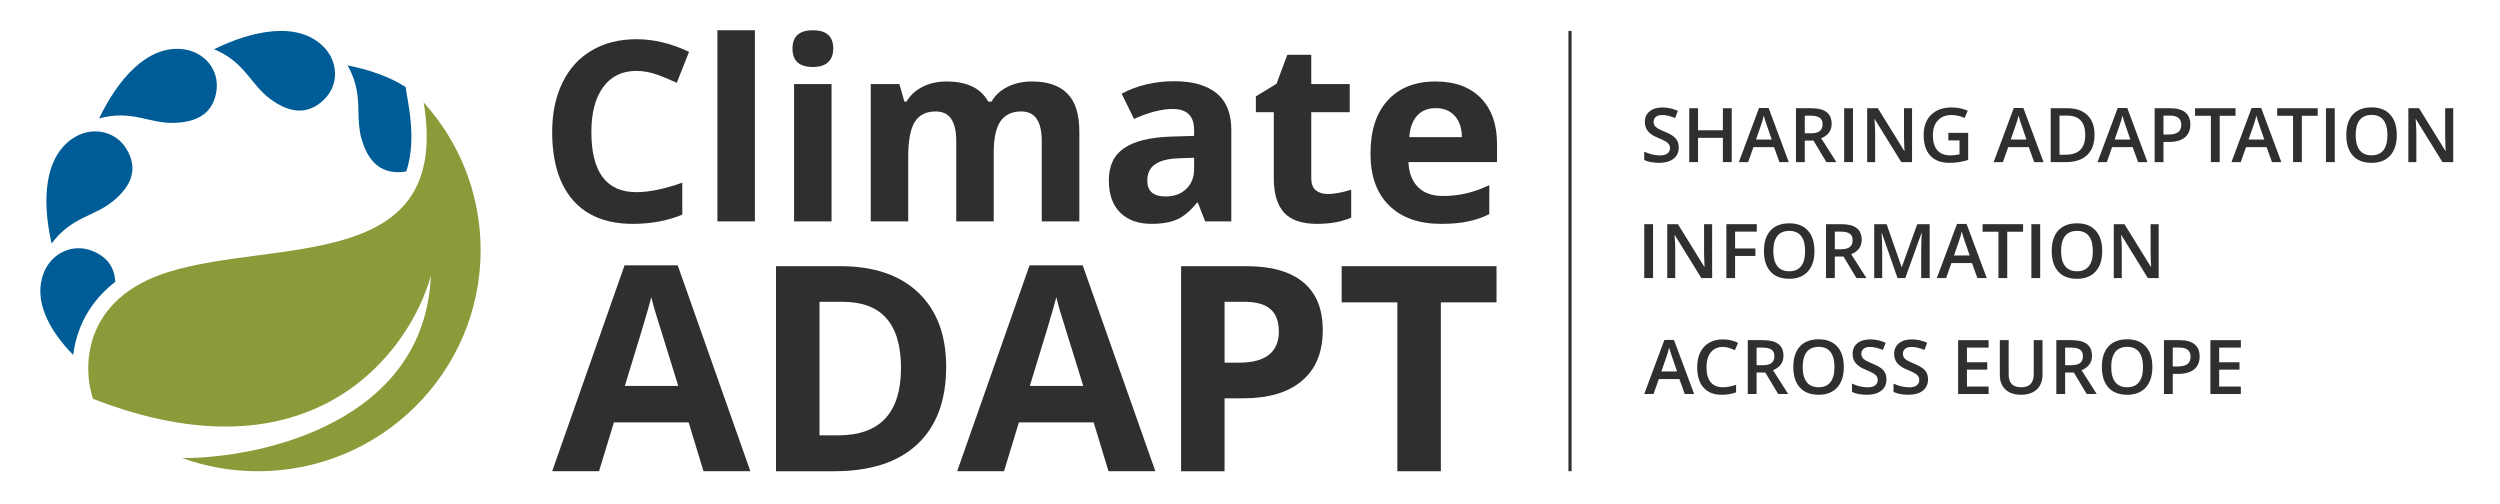 <svg width="248" height="50" viewBox="0 0 248 50" fill="none" xmlns="http://www.w3.org/2000/svg">
<path d="M166.53 14.63C166.53 15.105 166.358 15.478 166.014 15.748C165.67 16.019 165.196 16.154 164.592 16.154C163.987 16.154 163.493 16.06 163.107 15.873V15.046C163.351 15.161 163.61 15.251 163.883 15.317C164.158 15.383 164.414 15.416 164.65 15.416C164.996 15.416 165.251 15.35 165.414 15.218C165.58 15.087 165.663 14.91 165.663 14.688C165.663 14.488 165.587 14.319 165.436 14.18C165.285 14.041 164.973 13.877 164.5 13.686C164.013 13.489 163.669 13.264 163.469 13.01C163.27 12.757 163.17 12.452 163.17 12.096C163.17 11.65 163.328 11.299 163.645 11.043C163.962 10.787 164.387 10.659 164.921 10.659C165.433 10.659 165.942 10.771 166.449 10.995L166.171 11.709C165.696 11.509 165.272 11.409 164.899 11.409C164.616 11.409 164.402 11.471 164.255 11.595C164.109 11.717 164.036 11.879 164.036 12.081C164.036 12.22 164.065 12.34 164.124 12.44C164.182 12.537 164.279 12.63 164.413 12.718C164.547 12.805 164.788 12.921 165.137 13.065C165.529 13.228 165.817 13.38 165.999 13.522C166.182 13.663 166.316 13.823 166.402 14.001C166.487 14.179 166.53 14.388 166.53 14.63V14.63Z" fill="#2F2F2F"/>
<path d="M171.788 16.081H170.91V13.672H168.446V16.081H167.572V10.736H168.446V12.923H170.91V10.736H171.788V16.081Z" fill="#2F2F2F"/>
<path d="M176.518 16.081L175.984 14.597H173.94L173.417 16.081H172.496L174.496 10.714H175.447L177.446 16.081H176.518ZM175.754 13.844L175.253 12.388C175.216 12.291 175.165 12.137 175.099 11.928C175.036 11.718 174.992 11.565 174.968 11.467C174.902 11.767 174.806 12.095 174.679 12.45L174.196 13.844H175.754Z" fill="#2F2F2F"/>
<path d="M179.034 13.223H179.641C180.048 13.223 180.343 13.147 180.526 12.996C180.708 12.845 180.8 12.62 180.8 12.323C180.8 12.021 180.701 11.804 180.504 11.672C180.306 11.541 180.009 11.475 179.612 11.475H179.034V13.223ZM179.034 13.946V16.081H178.16V10.736H179.67C180.36 10.736 180.871 10.866 181.202 11.124C181.533 11.382 181.699 11.772 181.699 12.294C181.699 12.959 181.353 13.433 180.661 13.716L182.171 16.081H181.176L179.897 13.946H179.034Z" fill="#2F2F2F"/>
<path d="M182.942 16.081V10.736H183.816V16.081H182.942Z" fill="#2F2F2F"/>
<path d="M189.676 16.081H188.605L185.976 11.822H185.947L185.965 12.06C185.999 12.513 186.016 12.928 186.016 13.303V16.081H185.223V10.736H186.283L188.904 14.974H188.926C188.921 14.918 188.912 14.714 188.897 14.363C188.882 14.01 188.875 13.734 188.875 13.537V10.736H189.676L189.676 16.081Z" fill="#2F2F2F"/>
<path d="M193.276 13.181H195.243V15.864C194.921 15.969 194.611 16.044 194.314 16.087C194.019 16.131 193.7 16.153 193.356 16.153C192.547 16.153 191.923 15.914 191.484 15.437C191.046 14.957 190.826 14.28 190.826 13.408C190.826 12.547 191.074 11.874 191.568 11.389C192.063 10.902 192.744 10.658 193.612 10.658C194.17 10.658 194.699 10.765 195.199 10.98L194.892 11.707C194.458 11.508 194.024 11.408 193.59 11.408C193.02 11.408 192.569 11.587 192.237 11.945C191.906 12.303 191.74 12.793 191.74 13.415C191.74 14.068 191.889 14.565 192.186 14.907C192.486 15.245 192.916 15.415 193.477 15.415C193.76 15.415 194.062 15.379 194.384 15.309V13.93H193.276V13.181Z" fill="#2F2F2F"/>
<path d="M201.79 16.081L201.256 14.597H199.213L198.69 16.081H197.769L199.768 10.714H200.719L202.719 16.081H201.79ZM201.026 13.844L200.525 12.388C200.489 12.291 200.437 12.137 200.372 11.928C200.308 11.718 200.264 11.565 200.24 11.467C200.174 11.767 200.078 12.095 199.951 12.45L199.469 13.844H201.026Z" fill="#2F2F2F"/>
<path d="M207.778 13.358C207.778 14.24 207.533 14.915 207.043 15.383C206.553 15.849 205.847 16.081 204.926 16.081H203.431V10.736H205.083C205.934 10.736 206.596 10.965 207.068 11.424C207.541 11.882 207.778 12.527 207.778 13.358ZM206.856 13.387C206.856 12.107 206.258 11.468 205.061 11.468H204.304V15.347H204.926C206.213 15.347 206.856 14.693 206.856 13.387Z" fill="#2F2F2F"/>
<path d="M212.097 16.081L211.563 14.597H209.519L208.997 16.081H208.075L210.075 10.714H211.026L213.026 16.081H212.097ZM211.333 13.844L210.832 12.388C210.795 12.291 210.744 12.137 210.678 11.928C210.615 11.718 210.571 11.565 210.547 11.467C210.481 11.767 210.385 12.095 210.258 12.45L209.775 13.844H211.333Z" fill="#2F2F2F"/>
<path d="M217.281 12.352C217.281 12.911 217.098 13.338 216.733 13.636C216.367 13.933 215.847 14.082 215.172 14.082H214.616V16.081H213.742V10.736H215.281C215.949 10.736 216.449 10.873 216.78 11.146C217.114 11.419 217.281 11.821 217.281 12.352V12.352ZM214.616 13.347H215.08C215.529 13.347 215.858 13.269 216.067 13.113C216.277 12.957 216.382 12.713 216.382 12.382C216.382 12.075 216.288 11.845 216.1 11.694C215.913 11.543 215.62 11.467 215.223 11.467H214.616V13.347Z" fill="#2F2F2F"/>
<path d="M220.194 16.081H219.32V11.486H217.748V10.736H221.766V11.486H220.194V16.081Z" fill="#2F2F2F"/>
<path d="M225.381 16.081L224.847 14.597H222.804L222.281 16.081H221.359L223.359 10.714H224.31L226.31 16.081H225.381ZM224.617 13.844L224.116 12.388C224.079 12.291 224.028 12.137 223.962 11.928C223.899 11.718 223.855 11.565 223.831 11.467C223.765 11.767 223.669 12.095 223.542 12.45L223.059 13.844H224.617Z" fill="#2F2F2F"/>
<path d="M228.343 16.081H227.47V11.486H225.897V10.736H229.915V11.486H228.343V16.081Z" fill="#2F2F2F"/>
<path d="M230.735 16.081V10.736H231.609V16.081H230.735Z" fill="#2F2F2F"/>
<path d="M237.761 13.401C237.761 14.271 237.543 14.947 237.106 15.43C236.672 15.912 236.057 16.154 235.26 16.154C234.453 16.154 233.833 15.915 233.399 15.437C232.968 14.957 232.752 14.276 232.752 13.393C232.752 12.511 232.969 11.834 233.403 11.361C233.839 10.888 234.461 10.651 235.267 10.651C236.062 10.651 236.676 10.891 237.11 11.372C237.544 11.852 237.761 12.528 237.761 13.401V13.401ZM233.681 13.401C233.681 14.059 233.813 14.559 234.079 14.9C234.345 15.239 234.738 15.408 235.26 15.408C235.779 15.408 236.17 15.24 236.434 14.903C236.699 14.567 236.832 14.066 236.832 13.401C236.832 12.745 236.701 12.248 236.437 11.909C236.176 11.57 235.787 11.401 235.267 11.401C234.743 11.401 234.347 11.57 234.079 11.909C233.813 12.248 233.681 12.745 233.681 13.401Z" fill="#2F2F2F"/>
<path d="M243.361 16.081H242.29L239.661 11.822H239.632L239.65 12.06C239.685 12.513 239.702 12.928 239.702 13.303V16.081H238.908V10.736H239.968L242.59 14.974H242.612C242.607 14.918 242.597 14.714 242.583 14.363C242.568 14.01 242.561 13.734 242.561 13.537V10.736H243.361L243.361 16.081Z" fill="#2F2F2F"/>
<path d="M163.108 27.584V22.238H163.982V27.584H163.108Z" fill="#2F2F2F"/>
<path d="M169.844 27.584H168.773L166.144 23.324H166.115L166.133 23.562C166.167 24.015 166.184 24.43 166.184 24.805V27.584H165.391V22.238H166.451L169.072 26.476H169.094C169.089 26.42 169.08 26.216 169.065 25.865C169.05 25.512 169.043 25.236 169.043 25.039V22.238H169.844L169.844 27.584Z" fill="#2F2F2F"/>
<path d="M172.121 27.584H171.255V22.238H174.271V22.977H172.121V24.648H174.136V25.39H172.121V27.584Z" fill="#2F2F2F"/>
<path d="M179.993 24.903C179.993 25.773 179.775 26.449 179.339 26.932C178.905 27.414 178.289 27.656 177.492 27.656C176.686 27.656 176.065 27.417 175.632 26.939C175.2 26.459 174.984 25.778 174.984 24.895C174.984 24.013 175.201 23.335 175.635 22.863C176.071 22.39 176.693 22.153 177.5 22.153C178.294 22.153 178.909 22.393 179.342 22.874C179.776 23.354 179.993 24.03 179.993 24.903ZM175.913 24.903C175.913 25.561 176.046 26.061 176.312 26.402C176.577 26.741 176.971 26.91 177.492 26.91C178.012 26.91 178.403 26.742 178.666 26.405C178.932 26.069 179.065 25.568 179.065 24.903C179.065 24.247 178.933 23.75 178.67 23.411C178.409 23.072 178.019 22.903 177.5 22.903C176.976 22.903 176.58 23.072 176.312 23.411C176.046 23.75 175.913 24.247 175.913 24.903Z" fill="#2F2F2F"/>
<path d="M182.014 24.724H182.621C183.028 24.724 183.323 24.649 183.506 24.498C183.689 24.347 183.78 24.122 183.78 23.825C183.78 23.523 183.682 23.306 183.484 23.174C183.287 23.043 182.989 22.977 182.592 22.977H182.014V24.724ZM182.014 25.448V27.584H181.141V22.238H182.651C183.34 22.238 183.851 22.367 184.182 22.626C184.514 22.884 184.68 23.274 184.68 23.796C184.68 24.461 184.334 24.935 183.641 25.218L185.151 27.584H184.157L182.877 25.448H182.014Z" fill="#2F2F2F"/>
<path d="M188.233 27.584L186.682 23.119H186.653C186.695 23.782 186.715 24.404 186.715 24.984V27.584H185.922V22.238H187.154L188.638 26.49H188.66L190.189 22.238H191.424V27.584H190.583V24.94C190.583 24.674 190.589 24.328 190.602 23.902C190.616 23.475 190.629 23.217 190.638 23.127H190.609L189.004 27.584H188.233Z" fill="#2F2F2F"/>
<path d="M196.156 27.583L195.623 26.099H193.579L193.056 27.583H192.135L194.135 22.216H195.085L197.085 27.583H196.156ZM195.392 25.345L194.891 23.89C194.855 23.793 194.804 23.639 194.738 23.43C194.675 23.22 194.631 23.067 194.606 22.969C194.54 23.269 194.444 23.597 194.317 23.953L193.835 25.345H195.392Z" fill="#2F2F2F"/>
<path d="M199.119 27.584H198.245V22.988H196.673V22.238H200.691V22.988H199.119V27.584Z" fill="#2F2F2F"/>
<path d="M201.512 27.584V22.238H202.386V27.584H201.512Z" fill="#2F2F2F"/>
<path d="M208.54 24.903C208.54 25.773 208.322 26.449 207.886 26.932C207.452 27.414 206.836 27.656 206.039 27.656C205.233 27.656 204.612 27.417 204.178 26.939C203.747 26.459 203.531 25.778 203.531 24.895C203.531 24.013 203.748 23.335 204.182 22.863C204.618 22.39 205.24 22.153 206.047 22.153C206.841 22.153 207.455 22.393 207.889 22.874C208.323 23.354 208.54 24.03 208.54 24.903ZM204.46 24.903C204.46 25.561 204.593 26.061 204.858 26.402C205.124 26.741 205.518 26.91 206.039 26.91C206.558 26.91 206.95 26.742 207.213 26.405C207.479 26.069 207.611 25.568 207.611 24.903C207.611 24.247 207.48 23.75 207.217 23.411C206.956 23.072 206.566 22.903 206.047 22.903C205.523 22.903 205.127 23.072 204.858 23.411C204.593 23.75 204.46 24.247 204.46 24.903Z" fill="#2F2F2F"/>
<path d="M214.14 27.584H213.068L210.44 23.324H210.41L210.429 23.562C210.463 24.015 210.48 24.43 210.48 24.805V27.584H209.687V22.238H210.747L213.368 26.476H213.39C213.385 26.42 213.376 26.216 213.361 25.865C213.346 25.512 213.339 25.236 213.339 25.039V22.238H214.14L214.14 27.584Z" fill="#2F2F2F"/>
<path d="M167.13 39.088L166.596 37.603H164.553L164.03 39.088H163.108L165.108 33.721H166.059L168.059 39.088H167.13ZM166.366 36.85L165.865 35.395C165.829 35.298 165.777 35.144 165.712 34.934C165.648 34.725 165.604 34.571 165.58 34.474C165.514 34.774 165.418 35.102 165.291 35.457L164.808 36.85H166.366Z" fill="#2F2F2F"/>
<path d="M170.899 34.416C170.397 34.416 170.002 34.593 169.714 34.949C169.426 35.305 169.283 35.796 169.283 36.423C169.283 37.078 169.42 37.574 169.696 37.911C169.974 38.247 170.375 38.415 170.899 38.415C171.125 38.415 171.345 38.393 171.557 38.349C171.769 38.303 171.989 38.245 172.218 38.174V38.923C171.799 39.082 171.324 39.161 170.793 39.161C170.01 39.161 169.409 38.925 168.99 38.452C168.571 37.977 168.361 37.298 168.361 36.415C168.361 35.86 168.462 35.373 168.665 34.957C168.87 34.54 169.164 34.221 169.55 33.999C169.935 33.777 170.387 33.666 170.906 33.666C171.452 33.666 171.956 33.781 172.42 34.01L172.105 34.737C171.925 34.652 171.733 34.578 171.531 34.514C171.331 34.448 171.12 34.416 170.899 34.416V34.416Z" fill="#2F2F2F"/>
<path d="M174.254 36.229H174.861C175.268 36.229 175.563 36.154 175.745 36.003C175.928 35.852 176.02 35.627 176.02 35.33C176.02 35.028 175.921 34.811 175.723 34.679C175.526 34.547 175.229 34.482 174.831 34.482H174.254V36.229ZM174.254 36.953V39.088H173.38V33.743H174.89C175.58 33.743 176.09 33.872 176.422 34.131C176.753 34.389 176.919 34.779 176.919 35.301C176.919 35.966 176.573 36.44 175.881 36.723L177.391 39.088H176.396L175.117 36.953H174.254Z" fill="#2F2F2F"/>
<path d="M182.907 36.408C182.907 37.278 182.689 37.954 182.253 38.437C181.819 38.919 181.204 39.161 180.406 39.161C179.6 39.161 178.979 38.922 178.546 38.444C178.114 37.964 177.898 37.283 177.898 36.4C177.898 35.518 178.115 34.84 178.549 34.367C178.986 33.895 179.607 33.658 180.414 33.658C181.208 33.658 181.823 33.898 182.256 34.379C182.69 34.859 182.907 35.535 182.907 36.408V36.408ZM178.827 36.408C178.827 37.066 178.96 37.565 179.226 37.907C179.491 38.245 179.885 38.415 180.406 38.415C180.926 38.415 181.317 38.247 181.58 37.91C181.846 37.574 181.979 37.073 181.979 36.408C181.979 35.752 181.847 35.255 181.584 34.916C181.323 34.577 180.933 34.408 180.414 34.408C179.89 34.408 179.494 34.577 179.226 34.916C178.96 35.255 178.827 35.752 178.827 36.408Z" fill="#2F2F2F"/>
<path d="M187.138 37.636C187.138 38.112 186.966 38.485 186.622 38.755C186.279 39.026 185.805 39.161 185.2 39.161C184.596 39.161 184.101 39.067 183.716 38.88V38.053C183.96 38.168 184.218 38.258 184.491 38.324C184.766 38.39 185.022 38.423 185.259 38.423C185.605 38.423 185.86 38.357 186.023 38.225C186.189 38.093 186.271 37.917 186.271 37.695C186.271 37.495 186.196 37.326 186.045 37.187C185.894 37.048 185.582 36.883 185.109 36.693C184.621 36.496 184.278 36.27 184.078 36.017C183.878 35.763 183.778 35.459 183.778 35.103C183.778 34.657 183.936 34.306 184.253 34.05C184.57 33.794 184.995 33.666 185.529 33.666C186.041 33.666 186.551 33.778 187.057 34.002L186.78 34.715C186.304 34.515 185.88 34.416 185.507 34.416C185.225 34.416 185.01 34.478 184.864 34.602C184.718 34.724 184.644 34.886 184.644 35.088C184.644 35.227 184.674 35.347 184.732 35.447C184.791 35.544 184.887 35.637 185.021 35.724C185.155 35.812 185.396 35.928 185.745 36.072C186.137 36.235 186.425 36.387 186.608 36.529C186.791 36.67 186.925 36.83 187.01 37.008C187.095 37.186 187.138 37.395 187.138 37.636V37.636Z" fill="#2F2F2F"/>
<path d="M191.26 37.636C191.26 38.112 191.088 38.485 190.744 38.755C190.401 39.026 189.927 39.161 189.322 39.161C188.718 39.161 188.223 39.067 187.838 38.88V38.053C188.082 38.168 188.34 38.258 188.613 38.324C188.888 38.39 189.144 38.423 189.381 38.423C189.727 38.423 189.982 38.357 190.145 38.225C190.311 38.093 190.393 37.917 190.393 37.695C190.393 37.495 190.318 37.326 190.167 37.187C190.016 37.048 189.704 36.883 189.231 36.693C188.743 36.496 188.4 36.27 188.2 36.017C188 35.763 187.9 35.459 187.9 35.103C187.9 34.657 188.058 34.306 188.375 34.05C188.692 33.794 189.118 33.666 189.651 33.666C190.163 33.666 190.673 33.778 191.18 34.002L190.902 34.715C190.426 34.515 190.002 34.416 189.629 34.416C189.347 34.416 189.132 34.478 188.986 34.602C188.84 34.724 188.767 34.886 188.767 35.088C188.767 35.227 188.796 35.347 188.854 35.447C188.913 35.544 189.009 35.637 189.143 35.724C189.277 35.812 189.518 35.928 189.867 36.072C190.259 36.235 190.547 36.387 190.73 36.529C190.913 36.67 191.047 36.83 191.132 37.008C191.217 37.186 191.26 37.395 191.26 37.636V37.636Z" fill="#2F2F2F"/>
<path d="M197.271 39.088H194.247V33.743H197.271V34.482H195.121V35.937H197.135V36.668H195.121V38.346H197.271V39.088Z" fill="#2F2F2F"/>
<path d="M202.619 33.743V37.202C202.619 37.597 202.534 37.943 202.363 38.24C202.195 38.535 201.95 38.763 201.628 38.924C201.309 39.082 200.926 39.161 200.48 39.161C199.817 39.161 199.302 38.986 198.934 38.635C198.566 38.284 198.382 37.801 198.382 37.187V33.743H199.259V37.125C199.259 37.566 199.362 37.892 199.566 38.101C199.771 38.311 200.086 38.416 200.51 38.416C201.334 38.416 201.745 37.983 201.745 37.118V33.743H202.619Z" fill="#2F2F2F"/>
<path d="M204.861 36.229H205.468C205.875 36.229 206.17 36.154 206.353 36.003C206.536 35.852 206.627 35.627 206.627 35.33C206.627 35.028 206.528 34.811 206.331 34.679C206.133 34.547 205.836 34.482 205.439 34.482H204.861V36.229ZM204.861 36.953V39.088H203.987V33.743H205.497C206.187 33.743 206.698 33.872 207.029 34.131C207.361 34.389 207.526 34.779 207.526 35.301C207.526 35.966 207.18 36.44 206.488 36.723L207.998 39.088H207.004L205.724 36.953H204.861Z" fill="#2F2F2F"/>
<path d="M213.515 36.408C213.515 37.278 213.297 37.954 212.86 38.437C212.426 38.919 211.811 39.161 211.014 39.161C210.207 39.161 209.587 38.922 209.153 38.444C208.722 37.964 208.506 37.283 208.506 36.4C208.506 35.518 208.723 34.84 209.157 34.367C209.593 33.895 210.214 33.658 211.021 33.658C211.816 33.658 212.43 33.898 212.864 34.379C213.298 34.859 213.515 35.535 213.515 36.408V36.408ZM209.435 36.408C209.435 37.066 209.567 37.565 209.833 37.907C210.099 38.245 210.492 38.415 211.014 38.415C211.533 38.415 211.924 38.247 212.188 37.91C212.453 37.574 212.586 37.073 212.586 36.408C212.586 35.752 212.454 35.255 212.191 34.916C211.93 34.577 211.54 34.408 211.021 34.408C210.497 34.408 210.101 34.577 209.833 34.916C209.567 35.255 209.435 35.752 209.435 36.408Z" fill="#2F2F2F"/>
<path d="M218.202 35.359C218.202 35.917 218.019 36.345 217.654 36.642C217.288 36.94 216.768 37.089 216.093 37.089H215.537V39.088H214.663V33.743H216.202C216.87 33.743 217.37 33.88 217.701 34.153C218.035 34.426 218.202 34.828 218.202 35.359V35.359ZM215.537 36.354H216.001C216.45 36.354 216.779 36.276 216.988 36.12C217.198 35.964 217.303 35.72 217.303 35.388C217.303 35.081 217.209 34.852 217.021 34.701C216.834 34.55 216.541 34.474 216.144 34.474H215.537V36.354Z" fill="#2F2F2F"/>
<path d="M222.293 39.088H219.27V33.743H222.293V34.482H220.143V35.937H222.158V36.668H220.143V38.346H222.293V39.088Z" fill="#2F2F2F"/>
<path d="M155.901 3.066H155.589V46.744H155.901V3.066Z" fill="#2F2F2F"/>
<path d="M69.789 46.746L68.314 41.904H60.898L59.423 46.746H54.776L61.956 26.321H67.229L74.436 46.746H69.789ZM67.284 38.287C65.921 33.9 65.151 31.418 64.975 30.843C64.808 30.268 64.687 29.814 64.613 29.48C64.307 30.667 63.431 33.603 61.983 38.287H67.284Z" fill="#2F2F2F"/>
<path d="M93.859 36.381C93.859 39.73 92.903 42.294 90.992 44.075C89.091 45.856 86.341 46.747 82.742 46.747H76.981V26.405H83.368C86.688 26.405 89.267 27.282 91.104 29.035C92.94 30.788 93.859 33.237 93.859 36.381ZM89.378 36.492C89.378 32.124 87.449 29.939 83.59 29.939H81.295V43.185H83.145C87.301 43.185 89.378 40.954 89.378 36.492V36.492Z" fill="#2F2F2F"/>
<path d="M109.965 46.746L108.49 41.904H101.074L99.599 46.746H94.952L102.131 26.321H107.405L114.612 46.746H109.965ZM107.46 38.287C106.097 33.9 105.327 31.418 105.151 30.843C104.984 30.268 104.863 29.814 104.789 29.48C104.483 30.667 103.606 33.603 102.159 38.287H107.46Z" fill="#2F2F2F"/>
<path d="M121.477 35.978H122.896C124.223 35.978 125.215 35.718 125.874 35.199C126.532 34.67 126.862 33.905 126.862 32.903C126.862 31.892 126.583 31.145 126.027 30.663C125.48 30.18 124.617 29.939 123.439 29.939H121.477V35.978ZM131.217 32.75C131.217 34.939 130.53 36.613 129.157 37.773C127.794 38.932 125.851 39.512 123.328 39.512H121.477V46.747H117.164V26.405H123.662C126.129 26.405 128.003 26.939 129.283 28.005C130.572 29.063 131.217 30.644 131.217 32.75V32.75Z" fill="#2F2F2F"/>
<path d="M142.932 46.747H138.618V29.995H133.095V26.405H148.455V29.995H142.932V46.747Z" fill="#2F2F2F"/>
<path d="M63.137 7.034C61.715 7.034 60.614 7.57 59.834 8.643C59.054 9.707 58.664 11.194 58.664 13.103C58.664 17.076 60.155 19.062 63.137 19.062C64.388 19.062 65.903 18.75 67.682 18.124V21.293C66.22 21.902 64.587 22.207 62.783 22.207C60.191 22.207 58.209 21.423 56.836 19.855C55.463 18.278 54.776 16.02 54.776 13.079C54.776 11.226 55.114 9.605 55.788 8.216C56.462 6.819 57.429 5.75 58.688 5.011C59.956 4.263 61.439 3.89 63.137 3.89C64.867 3.89 66.606 4.308 68.353 5.145L67.134 8.216C66.468 7.899 65.797 7.623 65.123 7.387C64.449 7.152 63.787 7.034 63.137 7.034V7.034Z" fill="#2F2F2F"/>
<path d="M74.885 21.963H71.168V3H74.885V21.963Z" fill="#2F2F2F"/>
<path d="M78.614 4.816C78.614 3.605 79.289 3 80.637 3C81.986 3 82.66 3.605 82.66 4.816C82.66 5.393 82.49 5.844 82.148 6.169C81.815 6.485 81.312 6.644 80.637 6.644C79.289 6.644 78.614 6.035 78.614 4.816V4.816ZM82.49 21.963H78.773V8.338H82.49V21.963Z" fill="#2F2F2F"/>
<path d="M98.577 21.963H94.86V14.005C94.86 13.022 94.694 12.287 94.36 11.799C94.035 11.303 93.519 11.056 92.813 11.056C91.862 11.056 91.171 11.405 90.741 12.104C90.31 12.802 90.095 13.952 90.095 15.553V21.963H86.378V8.338H89.218L89.717 10.081H89.924C90.29 9.455 90.818 8.968 91.509 8.618C92.199 8.261 92.991 8.082 93.885 8.082C95.924 8.082 97.306 8.748 98.029 10.081H98.358C98.723 9.447 99.26 8.955 99.966 8.606C100.681 8.257 101.486 8.082 102.379 8.082C103.923 8.082 105.089 8.48 105.877 9.276C106.673 10.064 107.071 11.332 107.071 13.079V21.963H103.342V14.005C103.342 13.022 103.176 12.287 102.842 11.799C102.518 11.303 102.002 11.056 101.295 11.056C100.385 11.056 99.702 11.381 99.247 12.031C98.8 12.681 98.577 13.712 98.577 15.126V21.963Z" fill="#2F2F2F"/>
<path d="M119.551 21.962L118.832 20.11H118.734C118.109 20.898 117.463 21.446 116.796 21.755C116.138 22.055 115.277 22.206 114.213 22.206C112.905 22.206 111.873 21.832 111.117 21.084C110.37 20.337 109.996 19.273 109.996 17.892C109.996 16.445 110.5 15.381 111.507 14.698C112.523 14.008 114.05 13.626 116.09 13.553L118.454 13.48V12.883C118.454 11.502 117.747 10.811 116.333 10.811C115.245 10.811 113.965 11.14 112.494 11.798L111.264 9.288C112.832 8.467 114.57 8.057 116.48 8.057C118.308 8.057 119.709 8.455 120.684 9.251C121.659 10.047 122.146 11.258 122.146 12.883V21.962H119.551ZM118.454 15.649L117.016 15.698C115.935 15.73 115.131 15.925 114.603 16.283C114.075 16.64 113.811 17.185 113.811 17.916C113.811 18.964 114.412 19.488 115.614 19.488C116.475 19.488 117.162 19.24 117.674 18.745C118.194 18.249 118.454 17.591 118.454 16.77V15.649Z" fill="#2F2F2F"/>
<path d="M131.699 19.245C132.349 19.245 133.129 19.103 134.039 18.819V21.585C133.113 22 131.975 22.207 130.627 22.207C129.14 22.207 128.055 21.833 127.373 21.085C126.699 20.33 126.361 19.201 126.361 17.698V11.129H124.582V9.557L126.629 8.314L127.702 5.438H130.078V8.338H133.893V11.129H130.078V17.698C130.078 18.226 130.225 18.616 130.517 18.867C130.818 19.119 131.212 19.245 131.699 19.245V19.245Z" fill="#2F2F2F"/>
<path d="M142.424 10.727C141.636 10.727 141.019 10.979 140.572 11.482C140.125 11.978 139.869 12.685 139.804 13.603H145.02C145.004 12.685 144.764 11.978 144.301 11.482C143.838 10.979 143.212 10.727 142.424 10.727V10.727ZM142.948 22.207C140.755 22.207 139.04 21.601 137.806 20.391C136.571 19.18 135.953 17.466 135.953 15.248C135.953 12.965 136.522 11.202 137.659 9.959C138.805 8.708 140.385 8.082 142.4 8.082C144.326 8.082 145.825 8.63 146.897 9.727C147.969 10.824 148.506 12.339 148.506 14.273V16.077H139.719C139.76 17.133 140.072 17.957 140.657 18.551C141.242 19.144 142.063 19.44 143.119 19.44C143.94 19.44 144.716 19.355 145.447 19.184C146.178 19.014 146.942 18.742 147.738 18.368V21.244C147.088 21.569 146.393 21.809 145.654 21.963C144.915 22.125 144.013 22.207 142.948 22.207V22.207Z" fill="#2F2F2F"/>
<path d="M17.251 12.19C19.861 12.121 21.209 11.012 21.479 8.96C21.75 6.909 20.277 5.156 18.212 4.888C14.602 4.419 11.646 7.943 9.833 11.747C13.097 10.868 14.75 12.255 17.251 12.19Z" fill="#005C96"/>
<path d="M11.238 19.935C13.251 18.273 13.621 16.57 12.553 14.788C11.485 13.006 9.231 12.532 7.437 13.593C4.301 15.447 4.173 20.043 5.12 24.155C7.141 21.453 9.31 21.527 11.238 19.935Z" fill="#005C96"/>
<path d="M26.795 9.809C28.891 11.367 30.645 11.327 32.141 9.881C33.637 8.434 33.576 6.147 32.12 4.661C29.574 2.063 25.044 3.01 21.238 4.882C24.355 6.205 24.787 8.317 26.795 9.809Z" fill="#005C96"/>
<path d="M25.593 46.746C37.791 46.746 47.678 36.926 47.678 24.811C47.678 19.179 45.54 14.042 42.026 10.157C44.844 27.075 27.492 23.661 16.764 26.962C8.18 29.602 8.184 36.457 9.222 39.562C30.961 48.027 40.601 34.971 42.741 27.377C42.118 41.846 26.037 45.449 18.074 45.442C20.421 46.286 22.953 46.746 25.593 46.746Z" fill="#8A9C3A"/>
<path d="M40.232 8.628C38.618 7.588 36.545 6.892 34.474 6.486C35.495 8.292 35.528 9.72 35.56 11.11C35.58 11.979 35.599 12.833 35.86 13.755C36.568 16.259 37.983 17.288 40.057 17.046C40.138 17.036 40.219 17.024 40.298 17.01C40.846 15.417 41.009 13.293 40.528 10.403L40.232 8.628Z" fill="#005C96"/>
<path d="M11.438 27.952C11.353 26.447 10.567 25.444 9.135 24.882C7.194 24.119 5.119 25.111 4.35 27.04C3.257 29.783 4.859 32.755 7.26 35.212C7.367 34.342 7.58 33.442 7.934 32.545C8.592 30.877 9.713 29.281 11.438 27.952Z" fill="#005C96"/>
</svg>
